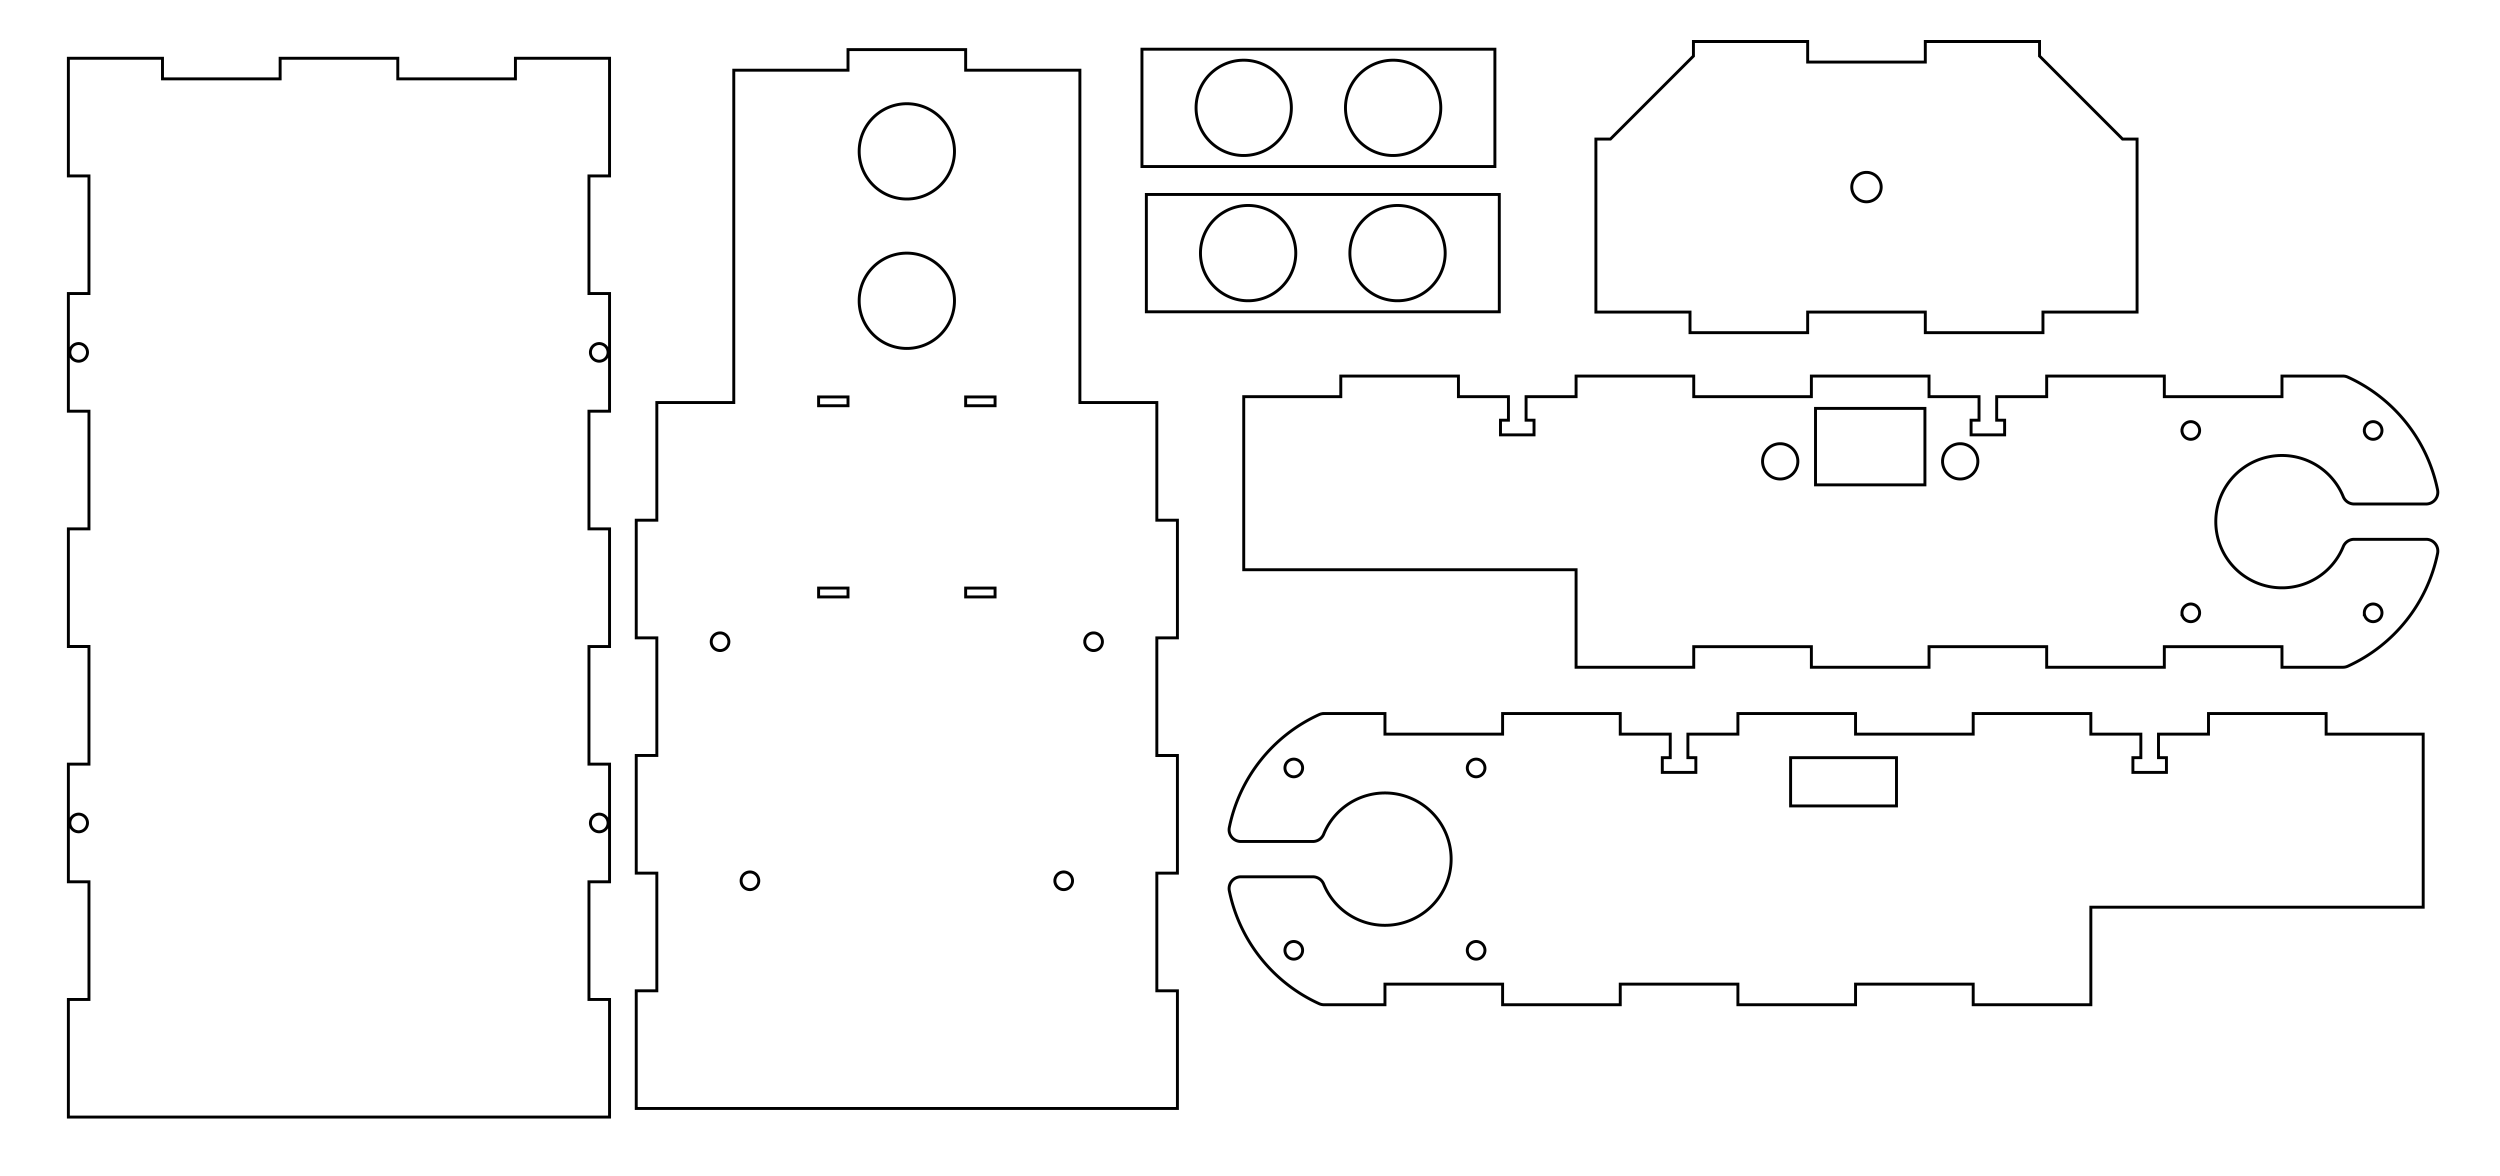 <?xml version="1.0" encoding="UTF-8" standalone="no"?>
<!-- Created with Inkscape (http://www.inkscape.org/) -->

<svg
   xmlns:dc="http://purl.org/dc/elements/1.1/"
   xmlns:cc="http://creativecommons.org/ns#"
   xmlns:rdf="http://www.w3.org/1999/02/22-rdf-syntax-ns#"
   xmlns:svg="http://www.w3.org/2000/svg"
   xmlns="http://www.w3.org/2000/svg"
   xmlns:sodipodi="http://sodipodi.sourceforge.net/DTD/sodipodi-0.dtd"
   xmlns:inkscape="http://www.inkscape.org/namespaces/inkscape"
   width="425mm"
   height="200mm"
   viewBox="0 0 425 200"
   version="1.1"
   id="svg8"
   inkscape:version="0.92+devel (62bb88a, 2018-10-11)"
   sodipodi:docname="3.5mm.svg">
  <defs
     id="defs2" />
  <sodipodi:namedview
     id="base"
     pagecolor="#ffffff"
     bordercolor="#666666"
     borderopacity="1.0"
     inkscape:pageopacity="0.0"
     inkscape:pageshadow="2"
     inkscape:zoom="0.70710678"
     inkscape:cx="777.73991"
     inkscape:cy="433.44717"
     inkscape:document-units="mm"
     inkscape:current-layer="layer1"
     inkscape:document-rotation="0"
     showgrid="false"
     width="490mm"
     inkscape:window-width="1920"
     inkscape:window-height="1018"
     inkscape:window-x="-6"
     inkscape:window-y="-6"
     inkscape:window-maximized="1" />
  <g
     inkscape:label="Layer 1"
     inkscape:groupmode="layer"
     id="layer1">
    <path
       id="path964"
       style="opacity:1;fill:none;stroke:#000000;stroke-width:0.5;stroke-miterlimit:4;stroke-dasharray:none;stroke-opacity:1"
       d="m 100.373,59.905 a 1.5,1.5 0 1 0 3,0 1.5,1.5 0 1 0 -3,0 z m 0,80 a 1.5,1.5 0 1 0 3,0 1.5,1.5 0 1 0 -3,0 z M 11.873,59.905 a 1.5,1.5 0 1 0 3,0 1.5,1.5 0 1 0 -3,0 z m 0,80 a 1.5,1.5 0 1 0 3,0 1.5,1.5 0 1 0 -3,0 z m -0.25,-10 h 3.5 v -20 h -3.5 V 89.905 h 3.5 V 69.905 h -3.5 v -20 h 3.5 V 29.905 h -3.5 V 9.905 h 16 V 13.405 H 47.623 V 9.905 h 20 v 3.5 h 20 V 9.905 H 103.623 V 29.905 h -3.5 v 20 h 3.5 v 20 h -3.5 v 20 h 3.5 v 20 h -3.5 v 20 h 3.5 v 20 h -3.5 v 20 h 3.5 v 20 H 11.623 v -20 h 3.5 v -20 h -3.5 z" />
    <path
       id="path1039"
       style="opacity:1;fill:none;stroke:#000000;stroke-width:0.5;stroke-miterlimit:4;stroke-dasharray:none;stroke-opacity:1"
       d="m 144.161,68.974 v -1.5 h -5 v 1.5 z m 20,31 v 1.5 h 5 v -1.5 z m 5,-31 v -1.5 h -5 v 1.5 z m -25,31 h -5 v 1.5 h 5 z m -23.25,9.12 a 1.5,1.5 0 1 0 3,0 1.5,1.5 0 1 0 -3,0 z m 5.08,40.64 a 1.5,1.5 0 1 0 3,0 1.5,1.5 0 1 0 -3,0 z m 58.42,-40.64 a 1.5,1.5 0 1 0 3,0 1.5,1.5 0 1 0 -3,0 z m -5.08,40.64 a 1.5,1.5 0 1 0 3,0 1.5,1.5 0 1 0 -3,0 z m -33.27,-124 a 8.1,8.1 0 1 0 16.2,0 8.1,8.1 0 1 0 -16.2,0 z m 0,25.4 a 8.1,8.1 0 1 0 16.2,0 8.1,8.1 0 1 0 -16.2,0 z m -37.9,117.3 h 3.5 v -20 h -3.5 v -20 h 3.5 v -20 h -3.5 V 88.434 h 3.5 V 68.434 h 13.081 V 11.934 h 19.419 V 8.434 h 20 v 3.5 h 19.419 v 56.5 h 13.081 v 20 h 3.5 v 20 h -3.5 v 20 h 3.5 v 20 h -3.5 v 20 h 3.5 v 20 h -92 z" />
    <path
       id="path1088"
       style="opacity:1;fill:none;stroke:#000000;stroke-width:0.5;stroke-miterlimit:4;stroke-dasharray:none;stroke-opacity:1"
       d="m 228.732,18.335 a 8.1,8.1 0 1 0 16.2,0 8.1,8.1 0 1 0 -16.2,0 z m -25.4,0 a 8.1,8.1 0 1 0 16.2,0 8.1,8.1 0 1 0 -16.2,0 z m 50.8,-9.975 h -60 V 28.31 h 60 z" />
    <path
       id="path1129"
       style="opacity:1;fill:none;stroke:#000000;stroke-width:0.5;stroke-miterlimit:4;stroke-dasharray:none;stroke-opacity:1"
       d="m 229.481,43.03 a 8.1,8.1 0 1 0 16.2,0 8.1,8.1 0 1 0 -16.2,0 z m -25.4,0 a 8.1,8.1 0 1 0 16.2,0 8.1,8.1 0 1 0 -16.2,0 z m 50.8,-9.975 h -60 v 19.95 h 60 z" />
    <path
       id="path1190"
       style="opacity:1;fill:none;stroke:#000000;stroke-width:0.5;stroke-miterlimit:4;stroke-dasharray:none;stroke-opacity:1"
       d="m 299.636,78.432 a 3,3 0 1 0 6,0 3,3 0 1 0 -6,0 z m 102.3,-5.25 a 1.5,1.5 0 1 0 3,0 1.5,1.5 0 1 0 -3,0 z m 0,31 a 1.5,1.5 0 1 0 3,0 1.5,1.5 0 1 0 -3,0 z m -31,0 a 1.5,1.5 0 1 0 3,0 1.5,1.5 0 1 0 -3,0 z m 0,-31 a 1.5,1.5 0 1 0 3,0 1.5,1.5 0 1 0 -3,0 z m -40.7,5.25 a 3,3 0 1 0 6,0 3,3 0 1 0 -6,0 z m -3,-9 h -18.6 v 13 h 18.6 z m 60.7,44 h 10.365 a 2,2 0 0 0 0.829,-0.18 27,27 0 0 0 15.26,-19.17 2,2 0 0 0 -1.96,-2.4 h -12.225 a 2,2 0 0 0 -1.852,1.245 11.25,11.25 0 1 1 0,-8.491 2,2 0 0 0 1.852,1.245 h 12.225 a 2,2 0 0 0 1.96,-2.4 27,27 0 0 0 -15.26,-19.17 2,2 0 0 0 -0.829,-0.18 h -10.365 v 3.5 h -20 v -3.5 h -20 v 3.5 h -8.5 v 4 h 1.35 v 2.5 h -5.7 v -2.5 h 1.35 v -4 h -8.5 v -3.5 h -20 v 3.5 h -20 v -3.5 h -20 v 3.5 h -8.5 v 4 h 1.35 v 2.5 h -5.7 v -2.5 h 1.35 v -4 h -8.5 v -3.5 h -20 v 3.5 h -16.5 v 29.419 h 56.5 v 16.581 h 20 v -3.5 h 20 v 3.5 h 20 v -3.5 h 20 v 3.5 h 20 v -3.5 h 20 z" />
    <path
       id="path1248"
       style="opacity:1;fill:none;stroke:#000000;stroke-width:0.5;stroke-miterlimit:4;stroke-dasharray:none;stroke-opacity:1"
       d="m 322.403,128.804 h -18 v 8.2 h 18 z m -103.96,1.75 a 1.5,1.5 0 1 0 3,0 1.5,1.5 0 1 0 -3,0 z m 31,0 a 1.5,1.5 0 1 0 3,0 1.5,1.5 0 1 0 -3,0 z m 0,31 a 1.5,1.5 0 1 0 3,0 1.5,1.5 0 1 0 -3,0 z m -31,0 a 1.5,1.5 0 1 0 3,0 1.5,1.5 0 1 0 -3,0 z m 17,-40.25 h -10.365 a 2,2 0 0 0 -0.829,0.18 27,27 0 0 0 -15.26,19.17 2,2 0 0 0 1.96,2.4 h 12.225 a 2,2 0 0 0 1.852,-1.245 11.25,11.25 0 1 1 0,8.491 2,2 0 0 0 -1.852,-1.245 h -12.225 a 2,2 0 0 0 -1.96,2.4 27,27 0 0 0 15.26,19.17 2,2 0 0 0 0.829,0.18 h 10.365 v -3.5 h 20 v 3.5 h 20 v -3.5 h 20 v 3.5 h 20 v -3.5 h 20 v 3.5 h 20 v -16.581 h 56.5 v -29.419 h -16.5 v -3.5 h -20 v 3.5 h -8.5 v 4 h 1.35 v 2.5 h -5.7 v -2.5 h 1.35 v -4 h -8.5 v -3.5 h -20 v 3.5 h -20 v -3.5 h -20 v 3.5 h -8.5 v 4 h 1.35 v 2.5 h -5.7 v -2.5 h 1.35 v -4 h -8.5 v -3.5 h -20 v 3.5 h -20 z" />
    <path
       id="path1288"
       style="opacity:1;fill:none;stroke:#000000;stroke-width:0.5;stroke-miterlimit:4;stroke-dasharray:none;stroke-opacity:1"
       d="m 317.302,34.305 a 2.5,2.5 0 1 0 0,-5 2.5,2.5 0 1 0 0,5 z m 10,-27.25 h 19.419 v 2.475 l 14.107,14.107 h 2.475 v 29.419 h -16 v 3.5 h -20 v -3.5 h -20 v 3.5 h -20 v -3.5 h -16 V 23.637 h 2.475 L 287.884,9.53 V 7.055 h 19.419 v 3.5 h 20 z" />
  </g>
</svg>
